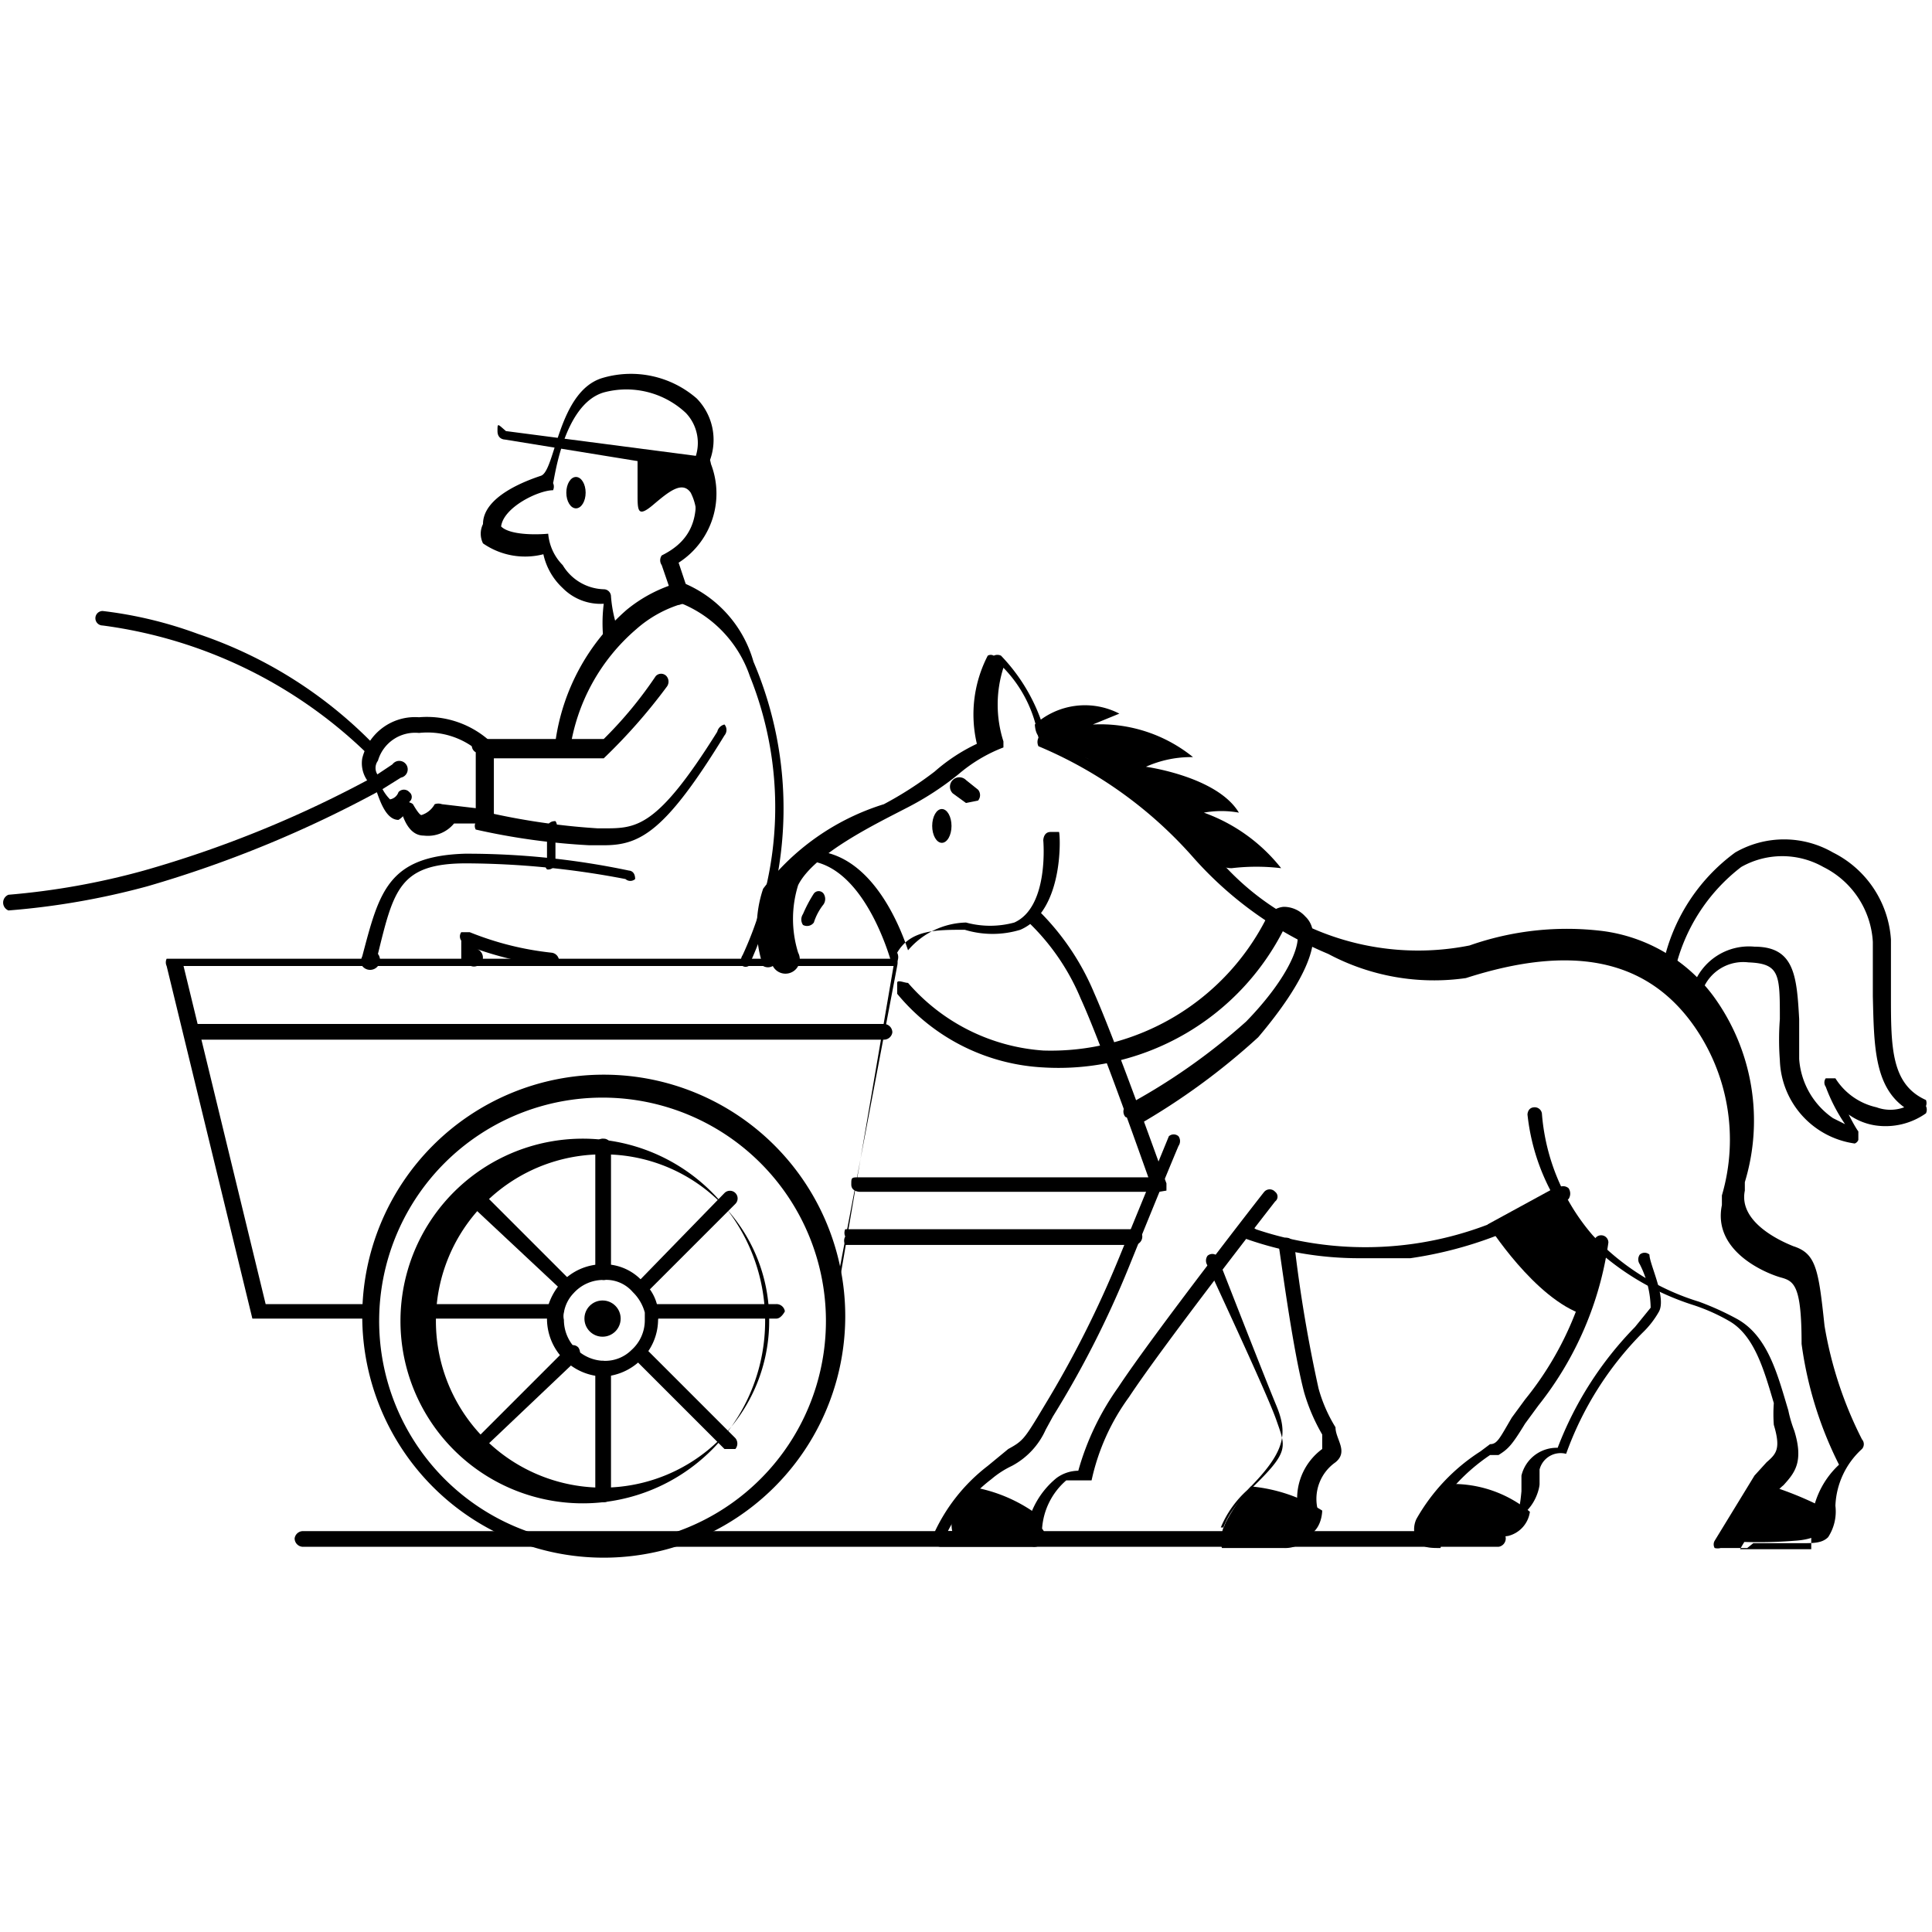 <svg id="Layer_1" data-name="Layer 1" xmlns="http://www.w3.org/2000/svg" viewBox="0 0 16 16"><path d="M6.15,8h0a.08.08,0,0,1,0-.09,2.91,2.91,0,0,0,.06-2.31A1,1,0,0,0,5.65,5a1,1,0,0,0-.38.21,1.62,1.62,0,0,0-.55,1s0,.06-.07,0-.06,0-.05-.07a1.77,1.77,0,0,1,.59-1.09,1.19,1.19,0,0,1,.45-.23h0a1,1,0,0,1,.6.66A3.09,3.09,0,0,1,6.2,8,.05.05,0,0,1,6.15,8Z"/><path d="M5.65,5a.06.06,0,0,1-.06,0l-.11-.32a.07.07,0,0,1,0-.08c.18-.09.37-.26.24-.71L4.18,3.64s-.06,0-.06-.07,0-.06.07,0l1.61.21a.07.07,0,0,1,.06,0,.68.68,0,0,1-.24.88l.09.27a.06.06,0,0,1,0,.08Z"/><path d="M5.1,5.35,5,5.32A1.27,1.27,0,0,1,5,5a.44.44,0,0,1-.34-.13.54.54,0,0,1-.16-.28A.61.61,0,0,1,4,4.5.18.18,0,0,1,4,4.34c0-.23.36-.36.48-.4s.14-.7.51-.81a.83.83,0,0,1,.78.17.49.49,0,0,1,.11.51.07.07,0,1,1-.13,0,.36.36,0,0,0-.07-.39A.72.72,0,0,0,5,3.25c-.34.1-.41.74-.42.75a.07.07,0,0,1,0,.06c-.12,0-.41.14-.43.3a0,0,0,0,0,0,0c.07.07.28.07.39.06l0,0a0,0,0,0,1,0,0,.42.42,0,0,0,.12.26A.41.41,0,0,0,5,4.88a.06.06,0,0,1,.06.06,1.1,1.1,0,0,0,.07.31.07.07,0,0,1,0,.09Z"/><path d="M5,7H4.88a5.57,5.57,0,0,1-.94-.13.06.06,0,0,1,0-.06l0-.58A.06.06,0,0,1,4,6.12l1,0a3.36,3.36,0,0,0,.43-.52.06.06,0,0,1,.09,0,.07.07,0,0,1,0,.09A4.65,4.65,0,0,1,5,6.28H5l-.91,0,0,.46a5.74,5.74,0,0,0,.86.12H5c.27,0,.44,0,.94-.8A.08.08,0,0,1,6,6a.07.07,0,0,1,0,.09C5.51,6.89,5.3,7,5,7Z"/><path d="M3.3,6.79h0c-.11,0-.16-.18-.19-.26A.25.25,0,0,1,3,6.28a.45.45,0,0,1,.47-.34.78.78,0,0,1,.59.2.06.06,0,1,1-.1.08.65.65,0,0,0-.49-.15.32.32,0,0,0-.34.23.1.1,0,0,0,0,.12.07.07,0,0,1,0,0,.36.36,0,0,0,.1.2.09.09,0,0,0,.07-.06.06.06,0,0,1,.09,0,.05.05,0,0,1,0,.08A.19.19,0,0,1,3.3,6.79Z"/><path d="M3.51,6.92h0q-.12,0-.18-.18a.06.06,0,0,1,0-.08.07.07,0,0,1,.09,0s.05.09.07.09a.19.19,0,0,0,.11-.09.09.09,0,0,1,.06,0L4,6.7s.06,0,.06.07A.06.06,0,0,1,4,6.82l-.24,0A.28.28,0,0,1,3.51,6.92Z"/><path d="M.07,7.54h0a.07.07,0,0,1,0-.13,6.1,6.1,0,0,0,1.12-.2A9.3,9.3,0,0,0,3.1,6.43l.15-.1a.07.07,0,1,1,.07.11l-.16.1h0a9.64,9.64,0,0,1-1.94.8A6.25,6.25,0,0,1,.07,7.54Z"/><path d="M3.07,6.27a0,0,0,0,1,0,0A3.87,3.87,0,0,0,.85,5.18a.06.06,0,0,1,0-.12,3.42,3.42,0,0,1,.79.19,3.65,3.65,0,0,1,1.46.92.07.07,0,0,1,0,.09Z"/><path d="M4.53,7.2h0a.06.06,0,0,1,0-.08l0-.26s0-.06.07-.06a.07.07,0,0,1,0,.08l0,.26A.06.06,0,0,1,4.53,7.2Z"/><path d="M3,8H3a.09.09,0,0,1,0-.08c.14-.53.21-.83.85-.85a6.51,6.51,0,0,1,1.36.14s.05,0,.05.07a.06.06,0,0,1-.08,0,7.08,7.08,0,0,0-1.32-.13c-.55,0-.6.22-.73.75A.06.06,0,0,1,3,8Z"/><path d="M6.9,11h0a.07.07,0,0,1,0-.08L7.4,8H1.52l.68,2.8H3a.06.06,0,0,1,.06.06.05.05,0,0,1-.06.06H2.15s-.06,0-.06,0L1.38,8a.07.07,0,0,1,0-.06l.05,0h6l0,0a.13.13,0,0,1,0,.06l-.57,3A.07.07,0,0,1,6.9,11Z"/><path d="M5,12.9a2,2,0,1,1,2-2A2,2,0,0,1,5,12.9ZM5,9.09a1.85,1.85,0,1,0,1.84,1.84A1.85,1.85,0,0,0,5,9.09Z"/><path d="M5,12.44a1.51,1.51,0,1,1,0-3,1.51,1.51,0,0,1,0,3ZM5,9.56a1.38,1.38,0,1,0,1.37,1.37A1.37,1.37,0,0,0,5,9.56Z"/><path d="M5,10.6a.07.07,0,0,1-.07-.07v-1A.07.07,0,0,1,5,9.43a.06.06,0,0,1,.06.06v1A.07.07,0,0,1,5,10.6Z"/><path d="M5,12.44a.07.07,0,0,1-.07-.07v-1A.07.07,0,0,1,5,11.27a.06.06,0,0,1,.06.06v1A.07.07,0,0,1,5,12.44Z"/><path d="M6,12l0,0-.74-.74a.06.06,0,0,1,.09-.09l.74.74a.07.07,0,0,1,0,.09Z"/><path d="M4.7,10.73l0,0L3.92,10A.06.06,0,0,1,4,9.88l.74.74a.07.07,0,0,1,0,.09Z"/><path d="M5,11.4a.48.48,0,0,1-.47-.47s0,0,0-.08a.51.51,0,0,1,.12-.23A.47.47,0,0,1,5,10.47a.43.43,0,0,1,.32.14.38.38,0,0,1,.13.24.22.22,0,0,1,0,.08.47.47,0,0,1-.15.34A.48.48,0,0,1,5,11.4Zm0-.8a.33.33,0,0,0-.25.11.3.3,0,0,0-.08.16.13.13,0,0,0,0,.06.34.34,0,0,0,.34.34.31.31,0,0,0,.22-.09.33.33,0,0,0,.11-.25v-.06a.37.37,0,0,0-.1-.17A.29.29,0,0,0,5,10.6Z"/><path d="M4,12l-.05,0a.07.07,0,0,1,0-.09l.75-.75a.06.06,0,0,1,.09,0,.08.08,0,0,1,0,.09L4,12Z"/><path d="M5.28,10.71h0a.07.07,0,0,1,0-.09L6,9.88a.06.06,0,0,1,.09.09l-.73.73Z"/><path d="M4.6,10.92h-1s-.07,0-.07-.06a.07.07,0,0,1,.07-.06h1a.07.07,0,0,1,.07.06S4.64,10.92,4.6,10.92Z"/><path d="M6.43,10.92h-1a.05.05,0,0,1-.06-.06.06.06,0,0,1,.06-.06h1a.07.07,0,0,1,.07.06S6.47,10.92,6.43,10.92Z"/><path d="M7.32,8.61H1.59a.07.07,0,0,1-.07-.06.07.07,0,0,1,.07-.07H7.32a.07.07,0,0,1,.07.07A.07.07,0,0,1,7.32,8.61Z"/><path d="M12.41,12.81H2.51a.07.07,0,0,1-.07-.07.07.07,0,0,1,.07-.06h9.9a.06.06,0,0,1,.06.06A.07.07,0,0,1,12.41,12.81Z"/><path d="M4.57,8h0a2.75,2.75,0,0,1-.62-.14v0A.07.07,0,0,1,3.9,8a.08.08,0,0,1-.08-.05l0-.16a.06.06,0,0,1,0-.07h.07a2.52,2.52,0,0,0,.68.17.07.07,0,0,1,.06.07S4.6,8,4.57,8Z"/><path d="M14.47,12.82h-.22a.1.1,0,0,1-.05,0,.06.06,0,0,1,0-.06l.33-.54.1-.11c.08-.07.12-.11.06-.31a1.21,1.21,0,0,1,0-.18c-.08-.27-.16-.56-.37-.68a1.57,1.57,0,0,0-.29-.13,2.19,2.19,0,0,1-.93-.58,1.76,1.76,0,0,1-.45-1s0-.06.06-.06a.06.06,0,0,1,.06.06,1.75,1.75,0,0,0,.42,1,2,2,0,0,0,.88.55,2.33,2.33,0,0,1,.31.14c.26.14.34.46.43.76a1.09,1.09,0,0,0,.05.17c.08.26,0,.35-.09.45a.36.36,0,0,0-.08.09c-.08.11-.21.32-.28.44H15s0-.05,0-.16a.72.72,0,0,1,.23-.54,3.15,3.15,0,0,1-.31-1c0-.48-.06-.52-.17-.55s-.57-.21-.49-.6l0-.08a1.64,1.64,0,0,0-.25-1.43c-.39-.53-1-.65-1.87-.37A1.86,1.86,0,0,1,11,7.9a3.07,3.07,0,0,1-1.11-.79,3.52,3.52,0,0,0-1.29-.93.08.08,0,0,1,0-.07,1.07,1.07,0,0,0-.29-.58,1,1,0,0,0,0,.61s0,0,0,.05l0,0a1.27,1.27,0,0,0-.37.22,2.44,2.44,0,0,1-.43.28c-.25.13-.77.38-.9.64a.94.94,0,0,0,0,.56A.07.07,0,0,1,6.4,8a.08.08,0,0,1-.08,0,1,1,0,0,1,0-.64,2,2,0,0,1,1-.7,3,3,0,0,0,.42-.27,1.49,1.49,0,0,1,.35-.23,1.06,1.06,0,0,1,.09-.73.05.05,0,0,1,.05,0,.07.07,0,0,1,.06,0,1.5,1.5,0,0,1,.38.7A3.88,3.88,0,0,1,10,7a2.18,2.18,0,0,0,2.17.83,2.43,2.43,0,0,1,1.1-.12,1.36,1.36,0,0,1,.92.54,1.75,1.75,0,0,1,.26,1.54v.07c-.06.29.38.45.4.46.19.06.21.19.26.66a3.25,3.25,0,0,0,.31.94.06.06,0,0,1,0,.08.67.67,0,0,0-.22.47.39.39,0,0,1-.06.26c-.05.05-.12.05-.22.05h-.4Z"/><path d="M15.36,9.47h0a.72.72,0,0,1-.62-.69,2.24,2.24,0,0,1,0-.34c0-.37,0-.46-.26-.47a.36.36,0,0,0-.38.23.06.06,0,0,1-.08.05.07.07,0,0,1,0-.08.49.49,0,0,1,.51-.33c.33,0,.35.24.37.6q0,.13,0,.33a.65.65,0,0,0,.28.49l.1.05A1.43,1.43,0,0,1,15.12,9a.06.06,0,0,1,0-.07s.07,0,.08,0a.54.54,0,0,0,.34.24.33.33,0,0,0,.23,0c-.25-.18-.25-.52-.26-.92,0-.14,0-.29,0-.45a.74.74,0,0,0-.41-.62.69.69,0,0,0-.68,0,1.5,1.5,0,0,0-.55.86s0,0-.07,0A.07.07,0,0,1,13.77,8a1.54,1.54,0,0,1,.6-.94.81.81,0,0,1,.81,0,.87.87,0,0,1,.48.72c0,.16,0,.32,0,.46,0,.43,0,.74.29.87a.07.07,0,0,1,0,.05.07.07,0,0,1,0,.06.58.58,0,0,1-.42.1.51.51,0,0,1-.22-.09s.05.1.08.14a0,0,0,0,1,0,.07A.05.05,0,0,1,15.36,9.47Z"/><path d="M11.93,12.82c-.09,0-.16,0-.2-.07a.2.2,0,0,1,0-.17,1.6,1.6,0,0,1,.53-.56h0l.08-.06c.06,0,.08-.05.18-.22l.11-.15a2.67,2.67,0,0,0,.57-1.3.06.06,0,1,1,.12,0,2.79,2.79,0,0,1-.58,1.35l-.11.15c-.11.18-.14.21-.22.26l-.07,0h0a1.58,1.58,0,0,0-.48.51.18.18,0,0,0,0,0,.76.76,0,0,0,.23,0,1.17,1.17,0,0,1,.27,0c.21,0,.22,0,.24-.21l0-.13a.3.3,0,0,1,.3-.23,2.91,2.91,0,0,1,.64-1l.13-.16a.82.82,0,0,0-.09-.36.07.07,0,0,1,0-.08.06.06,0,0,1,.08,0c0,.08.14.35.08.47a.76.76,0,0,1-.14.18,2.73,2.73,0,0,0-.63,1,.05.05,0,0,1,0,0h0a.18.18,0,0,0-.22.13s0,.08,0,.12-.06.33-.38.32h-.4Z"/><path d="M11.26,10.42a2.81,2.81,0,0,1-.94-.16.05.05,0,0,1,0-.08.06.06,0,0,1,.08,0,2.84,2.84,0,0,0,2.5-.34.07.07,0,0,1,.09,0,.08.08,0,0,1,0,.09,3.29,3.29,0,0,1-1.31.49Z"/><path d="M8.55,12.81H7.79a.07.07,0,0,1-.06-.1,1.48,1.48,0,0,1,.45-.57L8.35,12c.11-.06.13-.08.24-.26l.06-.1a8.7,8.7,0,0,0,.62-1.23l.41-1a.06.06,0,0,1,.08,0,.07.07,0,0,1,0,.08s-.09.21-.41,1a8.15,8.15,0,0,1-.63,1.24l-.06.11a.63.63,0,0,1-.28.3.77.77,0,0,0-.17.11,1.27,1.27,0,0,0-.36.43H8.5a.7.7,0,0,1,.25-.44.31.31,0,0,1,.18-.06,2.22,2.22,0,0,1,.33-.69c.29-.44,1.2-1.61,1.21-1.62a.06.06,0,0,1,.09,0,.05.05,0,0,1,0,.08s-.92,1.18-1.21,1.62a1.82,1.82,0,0,0-.31.69.05.05,0,0,1,0,0l-.06,0s-.07,0-.15,0a.58.58,0,0,0-.2.4A.09.09,0,0,1,8.55,12.81Z"/><path d="M10.12,12.82a.07.07,0,0,1,0,0s-.08-.18.24-.49.29-.34.21-.57S10,10.49,10,10.48a.07.07,0,0,1,0-.08.06.06,0,0,1,.08,0s.39,1,.49,1.24.07.39-.24.7a.86.86,0,0,0-.22.31h.52a.21.21,0,0,0,.12,0,.28.28,0,0,0,0-.15.51.51,0,0,1,.2-.5s0,0,0-.12a1.55,1.55,0,0,1-.15-.35c-.1-.38-.2-1.17-.21-1.21a.07.07,0,0,1,.06-.07.07.07,0,0,1,.07.06,11.8,11.8,0,0,0,.2,1.19,1.24,1.24,0,0,0,.14.32c0,.1.11.2,0,.29a.37.37,0,0,0-.15.38.3.3,0,0,1-.07.24.26.26,0,0,1-.21.09Z"/><path d="M9.4,10.31H7A.07.07,0,0,1,7,10.24.07.07,0,0,1,7,10.18H9.4a.06.06,0,0,1,.06.06A.07.07,0,0,1,9.4,10.31Z"/><path d="M9.6,9.87H7.12s-.07,0-.07-.06,0-.06.07-.06H9.51c-.1-.28-.4-1.13-.56-1.48a1.88,1.88,0,0,0-.42-.62.07.07,0,0,1,0-.09.06.06,0,0,1,.09,0,2.09,2.09,0,0,1,.44.66c.19.43.58,1.53.6,1.58a0,0,0,0,1,0,.06Z"/><path d="M7.39,8h0s0,0,0,0-.19-.75-.63-.86a.08.08,0,0,1,0-.08.07.07,0,0,1,.08,0c.39.09.6.57.68.81A.65.65,0,0,1,8,7.64a.76.76,0,0,0,.4,0c.29-.13.24-.68.24-.68s0-.07.06-.07.06,0,.07,0,.05.65-.32.81a.79.79,0,0,1-.46,0c-.24,0-.45,0-.56.19A.08.08,0,0,1,7.39,8Z"/><path d="M9.38,9.25a.07.07,0,0,1-.06,0,.07.07,0,0,1,0-.09,5.11,5.11,0,0,0,1-.7c.36-.37.49-.69.4-.78a.12.12,0,0,0-.08,0,.09.09,0,0,0,0,0,2.09,2.09,0,0,1-2,1.16,1.68,1.68,0,0,1-1.21-.61s0-.06,0-.09.06,0,.09,0h0a1.63,1.63,0,0,0,1.12.56,2,2,0,0,0,1.85-1.1h0a.18.18,0,0,1,.14-.09.24.24,0,0,1,.18.08c.17.16,0,.54-.39,1a5.61,5.61,0,0,1-1,.73Z"/><path d="M8,6.65H8l-.11-.08A.06.06,0,1,1,8,6.46l.1.08a.07.07,0,0,1,0,.09Z"/><path d="M8.57,6a.62.62,0,0,1,.7-.09L9.05,6a1.22,1.22,0,0,1,.83.27.92.92,0,0,0-.39.08s.59.08.77.38a.81.81,0,0,0-.29,0,1.43,1.43,0,0,1,.64.46,1.73,1.73,0,0,0-.41,0c-.15,0-.26-.16-.34-.23A3.74,3.74,0,0,0,9,6.28C8.67,6.16,8.58,6.15,8.57,6Z"/><path d="M12.87,9.84l-.55.3s.39.62.8.75l.13-.57Z"/><path d="M12,12.29a1,1,0,0,1,.67.23.24.24,0,0,1-.18.2,1.77,1.77,0,0,1-.49,0c-.12,0-.26,0-.2-.13S12,12.29,12,12.29Z"/><path d="M10.36,12.31a1.34,1.34,0,0,1,.59.2s0,.2-.17.22a3.39,3.39,0,0,1-.47,0c-.18,0-.21,0-.16-.12A1.38,1.38,0,0,1,10.36,12.31Z"/><path d="M14.54,12.27a2.83,2.83,0,0,1,.55.21c.06.06.11.26-.23.28a3.75,3.75,0,0,1-.59,0,2.15,2.15,0,0,1,.11-.22Z"/><path d="M8.6,12.55a1.27,1.27,0,0,0-.52-.23.77.77,0,0,0-.2.27c0,.12,0,.15.19.15a3.48,3.48,0,0,0,.42,0l.08,0Z"/><circle cx="4.99" cy="10.92" r="0.15"/><path d="M6.65,7.66h0a.08.08,0,0,1,0-.09,1.12,1.12,0,0,1,.09-.17.05.05,0,0,1,.08,0,.08.08,0,0,1,0,.09.47.47,0,0,0-.08.15A.07.07,0,0,1,6.65,7.66Z"/><ellipse cx="7.8" cy="6.84" rx="0.08" ry="0.14"/><ellipse cx="4.77" cy="4.08" rx="0.08" ry="0.13"/><path d="M5.28,3.74s0,.21,0,.35,0,.2.13.09.24-.2.31-.1a.44.44,0,0,1,0,.4c-.06.09.14-.08.14-.11a2.66,2.66,0,0,0,0-.4c0-.06-.08-.19-.08-.19Z"/></svg>